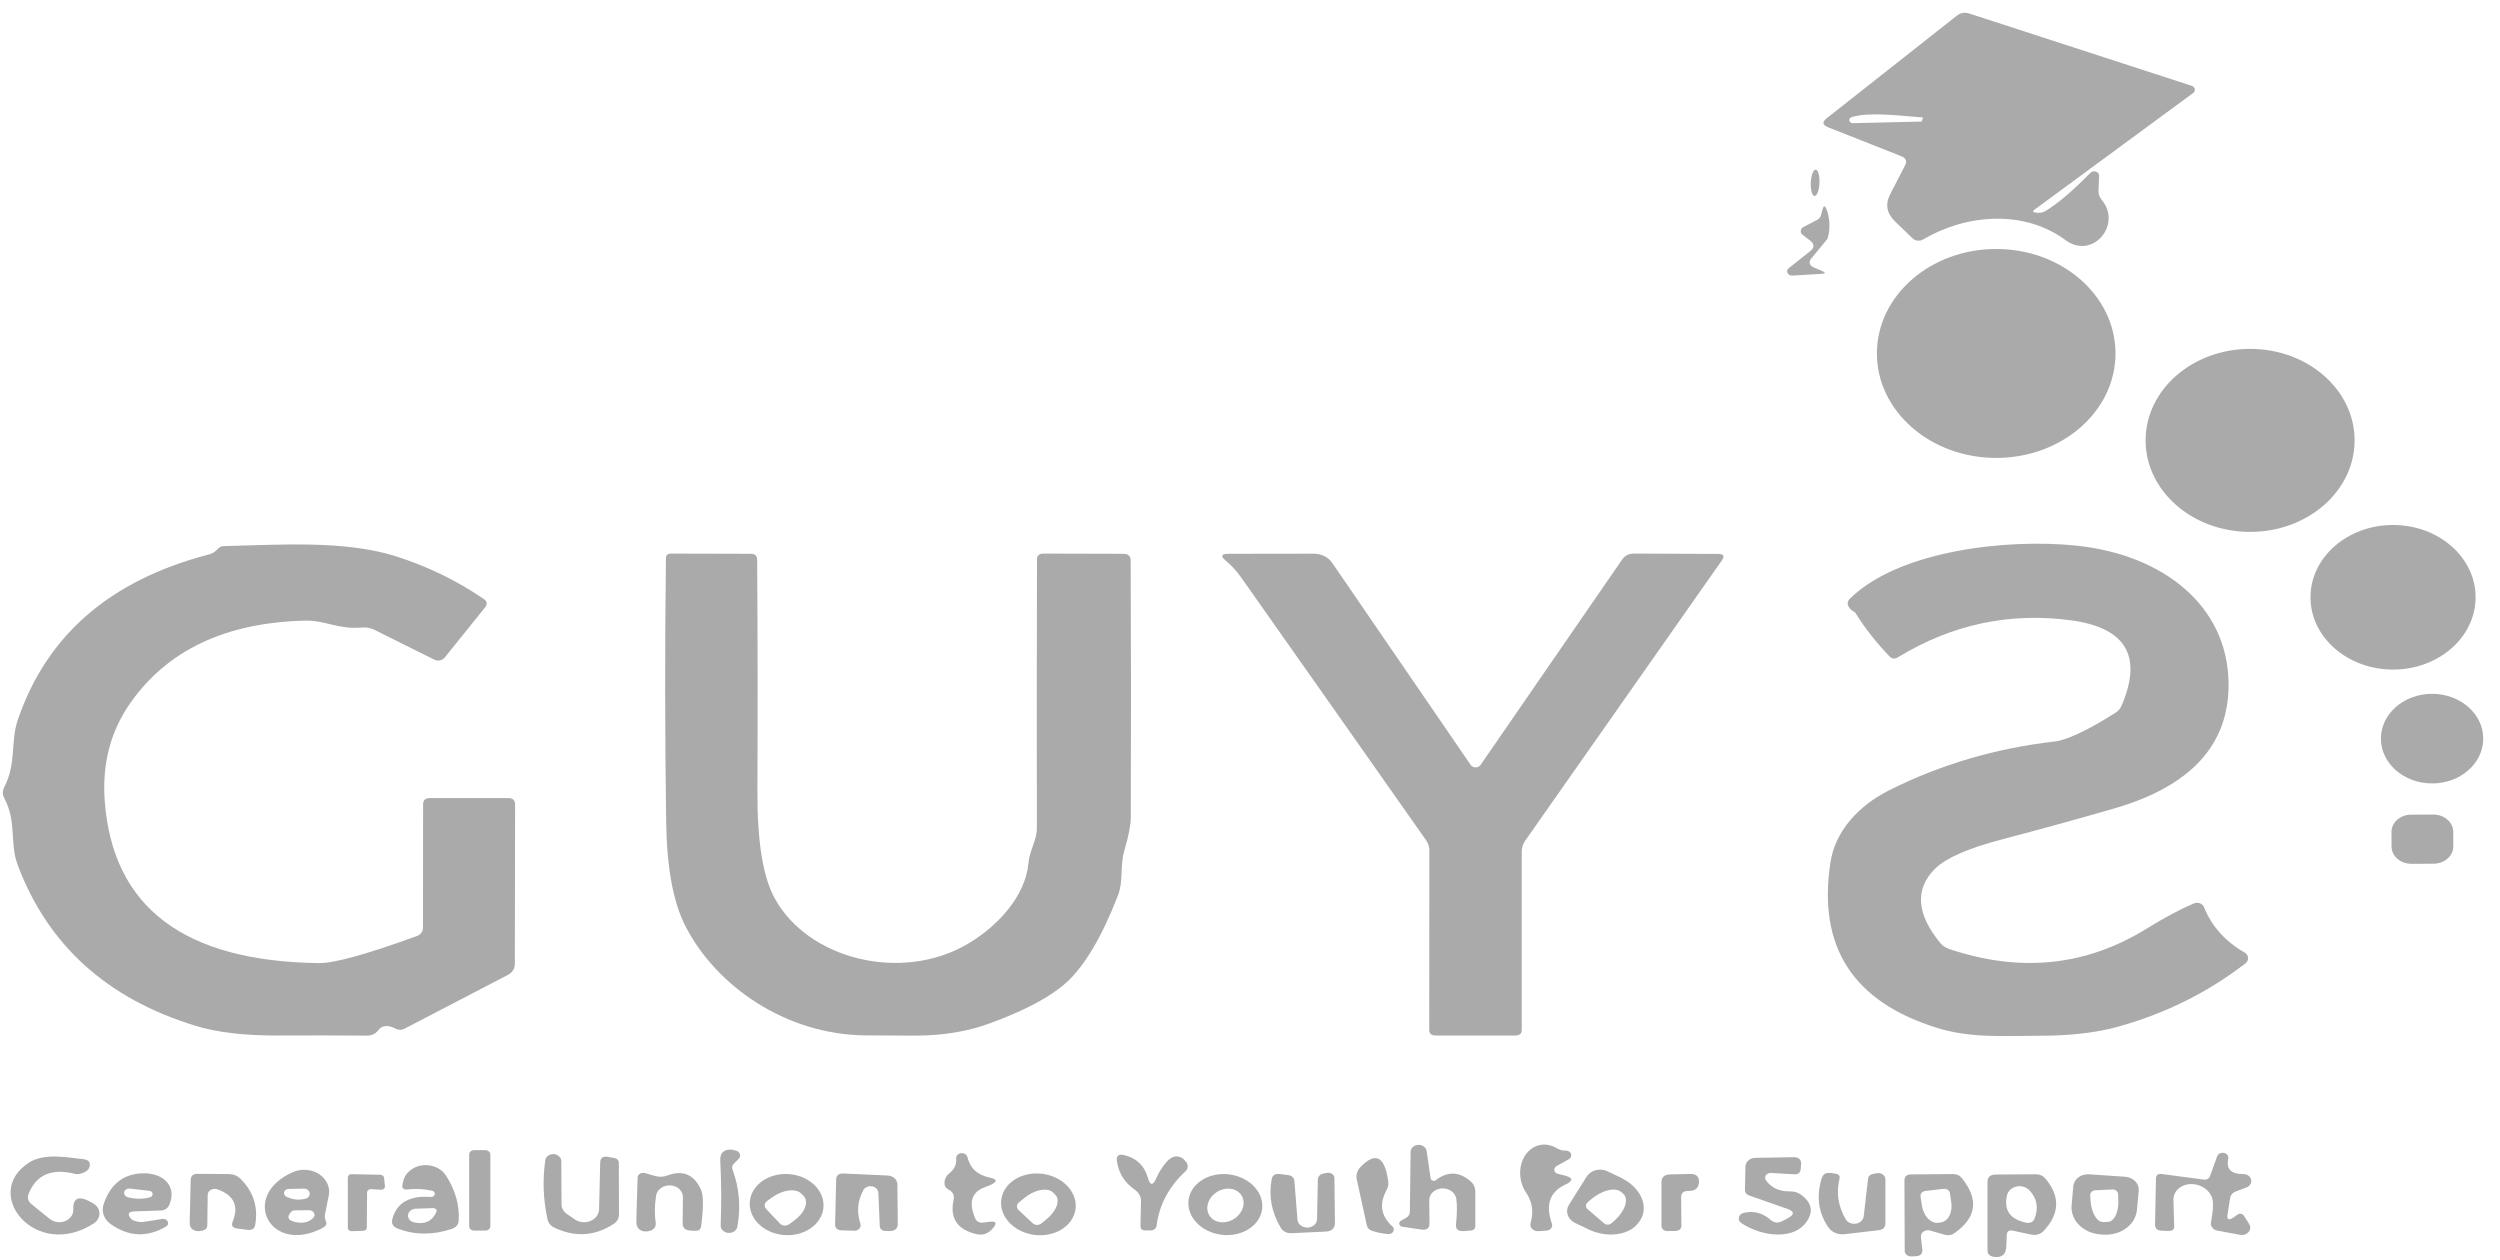 <svg width="129" height="65" viewBox="0 0 129 65" fill="none" xmlns="http://www.w3.org/2000/svg">
<g clip-path="url(#clip0_1558_4938)">
<path d="M104.984 10.956C105.195 11.006 105.379 10.985 105.537 10.893C106.161 10.524 106.935 9.866 107.862 8.921C107.896 8.885 107.942 8.859 107.993 8.847C108.045 8.835 108.1 8.837 108.15 8.854C108.2 8.87 108.243 8.9 108.272 8.939C108.302 8.978 108.317 9.024 108.316 9.071L108.283 9.837C108.279 10.018 108.336 10.18 108.454 10.322C109.514 11.585 107.98 13.418 106.584 12.392C104.425 10.8 101.448 11.048 99.23 12.357C99.148 12.407 99.048 12.428 98.949 12.418C98.849 12.407 98.757 12.365 98.69 12.3L97.787 11.429C97.353 11.01 97.267 10.543 97.531 10.028L98.301 8.534C98.415 8.315 98.347 8.156 98.097 8.056L94.344 6.574C94.037 6.451 94.008 6.293 94.258 6.101L100.974 0.808C101.163 0.658 101.378 0.622 101.62 0.699L113.096 4.429C113.136 4.443 113.171 4.466 113.198 4.495C113.226 4.524 113.244 4.559 113.251 4.596C113.258 4.633 113.254 4.671 113.24 4.706C113.226 4.742 113.201 4.774 113.169 4.798L104.958 10.835C104.883 10.889 104.892 10.929 104.984 10.956ZM99.21 6.061C98.202 5.992 96.51 5.755 95.562 6.038C95.516 6.048 95.477 6.072 95.451 6.107C95.425 6.141 95.416 6.183 95.424 6.224C95.433 6.264 95.458 6.3 95.496 6.325C95.534 6.349 95.581 6.36 95.628 6.355L99.104 6.274C99.144 6.274 99.168 6.257 99.177 6.222C99.19 6.176 99.205 6.128 99.223 6.078C99.223 6.067 99.219 6.061 99.21 6.061Z" fill="#AAAAAA"/>
<path d="M93.436 9.427C93.421 9.802 93.508 10.11 93.632 10.114C93.755 10.118 93.868 9.817 93.884 9.441C93.899 9.066 93.812 8.758 93.688 8.754C93.565 8.75 93.452 9.051 93.436 9.427Z" fill="#AAAAAA"/>
<path d="M93.626 13.816L94.008 13.977C94.215 14.066 94.204 14.117 93.975 14.133L92.481 14.219C92.429 14.222 92.378 14.211 92.334 14.187C92.29 14.163 92.255 14.128 92.235 14.086C92.215 14.044 92.21 13.998 92.221 13.954C92.232 13.91 92.258 13.869 92.296 13.839L93.403 12.962C93.635 12.778 93.633 12.593 93.396 12.409L93.014 12.115C92.981 12.089 92.955 12.057 92.938 12.021C92.922 11.985 92.915 11.946 92.919 11.907C92.923 11.868 92.937 11.831 92.96 11.798C92.984 11.765 93.016 11.737 93.054 11.717L93.758 11.348C93.855 11.298 93.921 11.225 93.956 11.129C93.978 11.071 93.995 11.012 94.008 10.95C94.083 10.55 94.18 10.547 94.298 10.939C94.43 11.392 94.434 11.84 94.311 12.282C94.303 12.312 94.287 12.34 94.265 12.363L93.482 13.314C93.302 13.529 93.35 13.697 93.626 13.816Z" fill="#AAAAAA"/>
<path d="M103.004 23.629C106.404 23.629 109.16 21.215 109.16 18.238C109.16 15.261 106.404 12.847 103.004 12.847C99.604 12.847 96.848 15.261 96.848 18.238C96.848 21.215 99.604 23.629 103.004 23.629Z" fill="#AAAAAA"/>
<path d="M116.105 27.446C119.084 27.446 121.498 25.332 121.498 22.724C121.498 20.116 119.084 18.002 116.105 18.002C113.127 18.002 110.713 20.116 110.713 22.724C110.713 25.332 113.127 27.446 116.105 27.446Z" fill="#AAAAAA"/>
<path d="M123.481 34.55C125.834 34.55 127.741 32.88 127.741 30.819C127.741 28.759 125.834 27.089 123.481 27.089C121.128 27.089 119.221 28.759 119.221 30.819C119.221 32.88 121.128 34.55 123.481 34.55Z" fill="#AAAAAA"/>
<path d="M11.099 28.455C11.148 28.413 11.196 28.366 11.244 28.317C11.328 28.224 11.435 28.178 11.567 28.178C14.49 28.109 17.789 27.873 20.423 28.703C22.056 29.222 23.568 29.956 24.959 30.905C25.139 31.028 25.163 31.172 25.032 31.338L22.945 33.932C22.887 34.005 22.801 34.056 22.704 34.076C22.606 34.096 22.505 34.084 22.418 34.042L19.317 32.497C19.11 32.397 18.889 32.358 18.652 32.381C17.48 32.491 16.768 32.001 15.755 32.024C11.641 32.12 8.624 33.548 6.701 36.308C5.696 37.757 5.263 39.433 5.404 41.336C5.816 46.825 9.504 49.611 16.466 49.696C17.234 49.708 18.915 49.242 21.509 48.301C21.602 48.267 21.682 48.208 21.738 48.134C21.795 48.059 21.825 47.97 21.825 47.88L21.832 41.497C21.832 41.286 21.953 41.18 22.194 41.18H26.217C26.459 41.18 26.579 41.288 26.579 41.503L26.566 49.736C26.566 49.99 26.441 50.182 26.191 50.313L20.851 53.092C20.789 53.123 20.718 53.14 20.647 53.14C20.575 53.14 20.505 53.123 20.442 53.092C20.026 52.869 19.712 52.898 19.501 53.178C19.441 53.26 19.358 53.326 19.259 53.372C19.162 53.417 19.052 53.44 18.941 53.438C17.418 53.426 15.902 53.425 14.392 53.432C12.653 53.444 11.218 53.276 10.085 52.931C5.516 51.531 2.456 48.76 0.907 44.616C0.492 43.515 0.874 42.397 0.215 41.174C0.17 41.089 0.146 40.996 0.146 40.901C0.146 40.807 0.17 40.713 0.215 40.626C0.854 39.404 0.538 38.263 0.913 37.161C2.397 32.787 5.678 29.939 10.757 28.616C10.906 28.578 11.02 28.524 11.099 28.455Z" fill="#AAAAAA"/>
<path d="M95.721 31.597C95.603 31.544 95.506 31.467 95.432 31.367C95.3 31.198 95.311 31.036 95.465 30.882C97.993 28.403 103.57 27.78 107.145 28.155C111.583 28.616 114.968 31.234 114.994 35.287C115.016 38.432 113.043 40.577 109.075 41.722C107.156 42.276 105.231 42.806 103.3 43.313C101.566 43.767 100.418 44.269 99.856 44.818C98.799 45.864 98.882 47.14 100.107 48.647C100.234 48.8 100.399 48.91 100.6 48.975C104.261 50.202 107.652 49.848 110.773 47.914C111.699 47.342 112.509 46.909 113.203 46.617C113.251 46.597 113.304 46.586 113.357 46.585C113.41 46.584 113.463 46.592 113.512 46.609C113.561 46.627 113.605 46.653 113.641 46.686C113.678 46.719 113.706 46.758 113.723 46.802C114.118 47.789 114.816 48.572 115.817 49.148C115.87 49.178 115.914 49.217 115.945 49.264C115.977 49.311 115.996 49.364 116.001 49.419C116.005 49.473 115.995 49.529 115.971 49.58C115.947 49.631 115.91 49.677 115.863 49.713C113.905 51.22 111.708 52.31 109.272 52.983C108.175 53.286 106.853 53.44 105.308 53.444C103.445 53.444 101.726 53.582 99.995 53.052C95.627 51.714 93.779 48.864 94.451 44.501C94.694 42.916 95.853 41.589 97.519 40.759C100.144 39.445 102.975 38.612 106.013 38.263C106.649 38.19 107.692 37.7 109.14 36.792C109.298 36.692 109.41 36.564 109.476 36.406C110.569 33.854 109.696 32.387 106.856 32.007C103.691 31.584 100.717 32.22 97.934 33.915C97.771 34.019 97.624 34.002 97.493 33.863C96.799 33.141 96.209 32.385 95.721 31.597Z" fill="#AAAAAA"/>
<path d="M53.068 44.536C53.127 43.873 53.503 43.359 53.503 42.731C53.494 38.13 53.496 33.506 53.509 28.859C53.509 28.659 53.623 28.561 53.852 28.565L57.954 28.576C58.213 28.576 58.342 28.689 58.342 28.916C58.364 33.344 58.366 37.767 58.349 42.183C58.349 42.56 58.239 43.125 58.02 43.878C57.776 44.72 57.98 45.441 57.684 46.214C56.854 48.351 55.963 49.85 55.011 50.711C54.203 51.441 52.886 52.141 51.06 52.81C49.927 53.225 48.659 53.434 47.254 53.438C46.376 53.438 45.501 53.434 44.627 53.426C40.532 53.375 36.963 50.884 35.376 47.805C34.744 46.579 34.41 44.797 34.375 42.46C34.309 37.92 34.305 33.365 34.362 28.795C34.362 28.641 34.452 28.565 34.632 28.565L38.741 28.576C38.956 28.58 39.065 28.676 39.07 28.864C39.096 32.85 39.101 36.827 39.083 40.794C39.07 43.385 39.364 45.231 39.965 46.335C41.697 49.512 46.517 50.705 49.927 48.71C51.481 47.799 52.917 46.237 53.068 44.536Z" fill="#AAAAAA"/>
<path d="M75.888 39.473C75.914 39.511 75.951 39.543 75.996 39.565C76.04 39.587 76.091 39.598 76.141 39.598C76.192 39.598 76.243 39.587 76.287 39.565C76.331 39.543 76.368 39.511 76.395 39.473L83.704 28.87C83.844 28.666 84.05 28.564 84.323 28.564L88.648 28.582C88.938 28.582 89.006 28.691 88.853 28.91L78.706 43.371C78.583 43.544 78.522 43.732 78.522 43.936V53.144C78.522 53.336 78.412 53.432 78.192 53.432H74.077C73.858 53.432 73.748 53.336 73.748 53.144L73.755 43.878C73.755 43.69 73.698 43.515 73.583 43.354C70.401 38.822 67.219 34.3 64.036 29.787C63.812 29.468 63.547 29.18 63.239 28.922C62.967 28.691 63.02 28.576 63.397 28.576L67.783 28.57C67.973 28.569 68.162 28.611 68.329 28.692C68.496 28.774 68.637 28.893 68.737 29.037L75.888 39.473Z" fill="#AAAAAA"/>
<path d="M125.496 40.425C126.954 40.425 128.136 39.39 128.136 38.113C128.136 36.836 126.954 35.801 125.496 35.801C124.038 35.801 122.855 36.836 122.855 38.113C122.855 39.39 124.038 40.425 125.496 40.425Z" fill="#AAAAAA"/>
<path d="M125.561 42.031L124.415 42.036C123.851 42.039 123.397 42.441 123.4 42.935L123.404 43.684C123.407 44.178 123.867 44.576 124.43 44.573L125.576 44.568C126.14 44.565 126.594 44.163 126.591 43.67L126.587 42.92C126.584 42.426 126.124 42.029 125.561 42.031Z" fill="#AAAAAA"/>
<path d="M25.045 59.348H24.466C24.324 59.348 24.209 59.449 24.209 59.573V63.275C24.209 63.399 24.324 63.499 24.466 63.499H25.045C25.187 63.499 25.302 63.399 25.302 63.275V59.573C25.302 59.449 25.187 59.348 25.045 59.348Z" fill="#AAAAAA"/>
<path d="M37.798 60.345C38.149 61.299 38.233 62.285 38.048 63.303C38.029 63.398 37.97 63.483 37.883 63.541C37.796 63.599 37.686 63.626 37.577 63.617C37.468 63.607 37.367 63.562 37.294 63.49C37.222 63.418 37.183 63.324 37.186 63.228C37.23 62.117 37.223 61.005 37.166 59.89C37.153 59.667 37.208 59.511 37.331 59.423C37.497 59.3 37.721 59.286 38.002 59.383C38.047 59.398 38.086 59.422 38.118 59.454C38.149 59.486 38.171 59.524 38.182 59.565C38.193 59.605 38.193 59.648 38.181 59.688C38.169 59.729 38.146 59.767 38.114 59.798L37.877 60.034C37.781 60.126 37.754 60.23 37.798 60.345Z" fill="#AAAAAA"/>
<path d="M74.084 60.899C74.695 60.43 75.289 60.446 75.869 60.945C76.04 61.091 76.126 61.27 76.126 61.481V63.252C76.126 63.405 76.04 63.488 75.869 63.499L75.533 63.523C75.234 63.546 75.1 63.426 75.131 63.165C75.188 62.627 75.193 62.189 75.144 61.85C75.118 61.697 75.027 61.557 74.888 61.459C74.75 61.361 74.574 61.312 74.397 61.322C74.22 61.332 74.055 61.401 73.935 61.514C73.814 61.627 73.748 61.776 73.749 61.931L73.762 63.119C73.766 63.38 73.619 63.488 73.32 63.442L72.359 63.298C72.321 63.292 72.286 63.277 72.258 63.253C72.23 63.23 72.211 63.2 72.203 63.167C72.195 63.134 72.199 63.099 72.214 63.068C72.229 63.037 72.254 63.01 72.287 62.992L72.576 62.825C72.629 62.793 72.672 62.751 72.702 62.702C72.732 62.652 72.748 62.598 72.748 62.542L72.787 59.458C72.781 59.361 72.819 59.267 72.892 59.195C72.966 59.123 73.069 59.08 73.179 59.074C73.289 59.069 73.397 59.102 73.479 59.166C73.561 59.231 73.611 59.321 73.617 59.417L73.821 60.807C73.825 60.833 73.837 60.857 73.855 60.877C73.874 60.898 73.897 60.913 73.924 60.923C73.951 60.932 73.981 60.935 74.009 60.931C74.037 60.927 74.063 60.916 74.084 60.899Z" fill="#AAAAAA"/>
<path d="M80.387 60.57L80.716 60.651C81.181 60.766 81.201 60.924 80.775 61.124C79.968 61.501 79.735 62.171 80.077 63.136C80.093 63.176 80.097 63.218 80.091 63.26C80.084 63.302 80.067 63.342 80.04 63.377C80.014 63.412 79.978 63.441 79.937 63.462C79.895 63.484 79.849 63.496 79.801 63.499L79.373 63.528C79.313 63.532 79.253 63.523 79.198 63.502C79.142 63.481 79.094 63.449 79.055 63.407C79.016 63.366 78.99 63.318 78.976 63.266C78.963 63.214 78.963 63.159 78.978 63.107C79.145 62.535 79.068 62.012 78.747 61.539C78.556 61.256 78.447 60.911 78.44 60.56C78.432 60.209 78.526 59.873 78.706 59.606C78.886 59.339 79.141 59.157 79.431 59.089C79.72 59.022 80.027 59.072 80.301 59.233C80.481 59.337 80.641 59.383 80.782 59.371C80.843 59.367 80.904 59.381 80.955 59.411C81.005 59.441 81.044 59.484 81.063 59.535C81.083 59.586 81.083 59.641 81.063 59.692C81.043 59.742 81.004 59.786 80.953 59.815L80.321 60.167C80.279 60.19 80.245 60.224 80.224 60.264C80.203 60.304 80.196 60.348 80.203 60.391C80.21 60.434 80.231 60.474 80.264 60.506C80.296 60.538 80.339 60.56 80.387 60.57Z" fill="#AAAAAA"/>
<path d="M50.749 63.084L51.059 63.044C51.384 63.002 51.454 63.098 51.27 63.332C51.024 63.651 50.723 63.767 50.367 63.678C49.384 63.44 48.998 62.846 49.209 61.897C49.257 61.67 49.167 61.497 48.939 61.378C48.798 61.305 48.73 61.189 48.735 61.032C48.743 60.828 48.836 60.657 49.011 60.519C49.252 60.326 49.362 60.077 49.34 59.769C49.336 59.705 49.359 59.642 49.405 59.593C49.452 59.544 49.518 59.512 49.591 59.504C49.664 59.496 49.738 59.513 49.799 59.55C49.86 59.587 49.903 59.643 49.92 59.706C50.056 60.282 50.438 60.634 51.065 60.761C51.548 60.861 51.465 61.028 50.815 61.262C50.139 61.508 49.972 62.039 50.315 62.854C50.389 63.034 50.534 63.111 50.749 63.084Z" fill="#AAAAAA"/>
<path d="M115.257 62.813L115.461 62.669C115.486 62.652 115.515 62.64 115.545 62.634C115.575 62.628 115.607 62.628 115.638 62.633C115.668 62.639 115.697 62.65 115.722 62.666C115.748 62.682 115.769 62.703 115.784 62.727L116.06 63.165C116.099 63.228 116.117 63.3 116.111 63.372C116.105 63.444 116.076 63.513 116.027 63.572C115.978 63.63 115.911 63.674 115.834 63.7C115.758 63.726 115.674 63.733 115.593 63.718L114.414 63.499C114.309 63.478 114.217 63.424 114.156 63.347C114.095 63.27 114.07 63.176 114.085 63.084C114.182 62.554 114.212 62.179 114.177 61.96C114.146 61.731 114.015 61.514 113.812 61.353C113.609 61.193 113.35 61.102 113.088 61.099C112.826 61.096 112.582 61.181 112.407 61.337C112.232 61.494 112.14 61.708 112.149 61.937L112.189 63.269C112.193 63.442 112.097 63.524 111.899 63.517L111.557 63.505C111.32 63.501 111.201 63.395 111.201 63.188L111.247 60.818C111.252 60.63 111.357 60.551 111.563 60.582L113.697 60.864C113.868 60.887 113.982 60.826 114.039 60.68L114.408 59.659C114.432 59.597 114.481 59.545 114.547 59.514C114.612 59.483 114.689 59.474 114.761 59.49C114.834 59.506 114.896 59.546 114.937 59.601C114.978 59.655 114.993 59.722 114.981 59.786C114.862 60.32 115.121 60.586 115.758 60.582C115.852 60.581 115.943 60.609 116.016 60.661C116.088 60.713 116.138 60.786 116.157 60.867C116.175 60.948 116.162 61.033 116.118 61.107C116.074 61.181 116.002 61.24 115.916 61.274L115.376 61.475C115.2 61.545 115.099 61.662 115.073 61.827L114.941 62.663C114.897 62.94 115.003 62.99 115.257 62.813Z" fill="#AAAAAA"/>
<path d="M2.572 62.9C2.678 62.984 2.809 63.039 2.95 63.058C3.09 63.077 3.234 63.059 3.364 63.007C3.493 62.955 3.602 62.87 3.676 62.764C3.751 62.658 3.789 62.535 3.784 62.41C3.757 61.768 4.104 61.666 4.824 62.104C4.918 62.161 4.995 62.237 5.048 62.325C5.102 62.413 5.13 62.512 5.132 62.612C5.133 62.712 5.107 62.812 5.056 62.902C5.005 62.992 4.93 63.071 4.837 63.131C1.828 65.068 -1.003 61.562 1.519 59.977C2.289 59.498 3.408 59.712 4.304 59.815C4.572 59.842 4.677 59.973 4.62 60.207C4.58 60.373 4.42 60.492 4.139 60.565C4.045 60.591 3.941 60.591 3.843 60.565C2.653 60.273 1.863 60.621 1.473 61.608C1.436 61.699 1.43 61.797 1.457 61.89C1.484 61.983 1.542 62.068 1.624 62.133L2.572 62.9Z" fill="#AAAAAA"/>
<path d="M29.654 62.917C29.766 62.997 29.901 63.047 30.045 63.062C30.188 63.078 30.333 63.057 30.465 63.003C30.596 62.949 30.707 62.863 30.786 62.757C30.865 62.65 30.909 62.526 30.912 62.398L30.971 59.982C30.975 59.744 31.111 59.648 31.379 59.694L31.715 59.758C31.776 59.769 31.832 59.799 31.871 59.842C31.911 59.885 31.932 59.939 31.932 59.994L31.939 62.663C31.939 62.875 31.842 63.042 31.649 63.165C30.675 63.792 29.658 63.851 28.601 63.344C28.51 63.301 28.432 63.24 28.371 63.166C28.311 63.092 28.27 63.007 28.252 62.917C28.032 61.922 27.992 60.914 28.133 59.896C28.139 59.8 28.189 59.709 28.271 59.645C28.353 59.581 28.461 59.547 28.571 59.553C28.681 59.558 28.784 59.602 28.857 59.673C28.931 59.745 28.969 59.84 28.963 59.936L28.976 62.15C28.98 62.35 29.07 62.512 29.246 62.635L29.654 62.917Z" fill="#AAAAAA"/>
<path d="M59.665 60.795C59.788 60.507 59.955 60.238 60.166 59.988C60.346 59.765 60.539 59.659 60.745 59.671C60.938 59.686 61.1 59.796 61.232 59.999C61.276 60.07 61.294 60.151 61.282 60.231C61.27 60.311 61.23 60.385 61.166 60.443C60.315 61.239 59.821 62.163 59.685 63.217C59.663 63.401 59.544 63.493 59.329 63.493C59.259 63.493 59.189 63.493 59.119 63.493C58.934 63.497 58.844 63.419 58.849 63.257L58.875 61.977C58.877 61.864 58.849 61.752 58.793 61.65C58.737 61.548 58.655 61.459 58.552 61.389C58.026 61.024 57.718 60.528 57.63 59.901C57.595 59.629 57.727 59.531 58.026 59.607C58.653 59.765 59.055 60.153 59.23 60.772C59.345 61.183 59.489 61.191 59.665 60.795Z" fill="#AAAAAA"/>
<path d="M70.01 60.864C69.983 60.751 69.987 60.634 70.02 60.523C70.053 60.411 70.115 60.307 70.201 60.218C70.982 59.411 71.461 59.665 71.636 60.98C71.653 61.119 71.626 61.261 71.557 61.389C71.153 62.115 71.25 62.746 71.847 63.28C71.884 63.315 71.909 63.359 71.917 63.406C71.926 63.453 71.918 63.501 71.894 63.544C71.871 63.587 71.833 63.623 71.785 63.647C71.738 63.671 71.684 63.682 71.63 63.678C71.34 63.655 71.063 63.599 70.8 63.511C70.651 63.461 70.561 63.368 70.53 63.234L70.01 60.864Z" fill="#AAAAAA"/>
<path d="M92.206 62.369L90.276 61.695C90.114 61.641 90.035 61.537 90.039 61.383L90.066 60.184C90.069 60.069 90.123 59.959 90.216 59.877C90.309 59.796 90.434 59.749 90.566 59.746L92.528 59.711C92.814 59.704 92.95 59.825 92.936 60.075L92.917 60.317C92.903 60.517 92.783 60.609 92.555 60.593L91.376 60.524C91.325 60.522 91.274 60.532 91.229 60.553C91.183 60.574 91.146 60.606 91.119 60.644C91.093 60.683 91.079 60.727 91.079 60.772C91.079 60.816 91.093 60.861 91.119 60.899C91.396 61.291 91.813 61.483 92.37 61.476C92.585 61.472 92.774 61.529 92.936 61.649C93.428 62.01 93.558 62.417 93.325 62.871C92.686 64.093 90.843 63.788 89.848 63.107C89.799 63.073 89.761 63.027 89.739 62.974C89.718 62.922 89.713 62.866 89.726 62.811C89.739 62.757 89.769 62.706 89.813 62.666C89.856 62.626 89.912 62.597 89.973 62.583C90.483 62.464 90.944 62.583 91.356 62.94C91.54 63.102 91.745 63.125 91.969 63.009L92.252 62.859C92.612 62.667 92.596 62.504 92.206 62.369Z" fill="#AAAAAA"/>
<path d="M6.734 62.853C6.777 62.915 6.839 62.959 6.918 62.986C7.102 63.051 7.267 63.073 7.412 63.05L8.36 62.9C8.419 62.886 8.481 62.892 8.536 62.916C8.59 62.94 8.632 62.981 8.655 63.03C8.678 63.08 8.679 63.135 8.659 63.185C8.638 63.235 8.597 63.277 8.544 63.303C7.579 63.861 6.635 63.815 5.713 63.165C5.543 63.045 5.418 62.884 5.352 62.703C5.286 62.521 5.284 62.327 5.344 62.144C5.678 61.145 6.314 60.613 7.254 60.547C8.386 60.467 9.163 61.181 8.735 62.173C8.652 62.358 8.498 62.454 8.274 62.462L6.931 62.508C6.633 62.519 6.567 62.634 6.734 62.853ZM7.741 61.781C7.783 61.769 7.819 61.745 7.843 61.713C7.868 61.681 7.879 61.643 7.876 61.605C7.873 61.567 7.856 61.53 7.826 61.502C7.797 61.473 7.758 61.454 7.715 61.447L6.694 61.331C6.63 61.324 6.566 61.337 6.513 61.37C6.461 61.402 6.425 61.451 6.412 61.506C6.398 61.562 6.409 61.62 6.442 61.67C6.475 61.72 6.527 61.757 6.589 61.775C6.971 61.879 7.355 61.881 7.741 61.781Z" fill="#AAAAAA"/>
<path d="M10.717 61.654L10.697 63.228C10.697 63.363 10.622 63.451 10.473 63.494C10.223 63.559 10.032 63.53 9.9 63.407C9.817 63.334 9.78 63.211 9.788 63.038C9.806 62.316 9.823 61.597 9.841 60.882C9.845 60.67 9.968 60.567 10.21 60.57L11.81 60.582C12.051 60.586 12.253 60.668 12.415 60.83C13.083 61.502 13.333 62.296 13.166 63.211C13.131 63.403 13.002 63.486 12.778 63.459L12.258 63.396C12.003 63.365 11.919 63.244 12.007 63.032C12.336 62.225 12.071 61.67 11.211 61.366C11.156 61.347 11.098 61.341 11.04 61.346C10.982 61.352 10.926 61.369 10.878 61.398C10.829 61.426 10.79 61.464 10.761 61.509C10.733 61.553 10.718 61.603 10.717 61.654Z" fill="#AAAAAA"/>
<path d="M16.814 63.004C16.884 63.15 16.823 63.273 16.63 63.373C13.89 64.774 12.363 61.672 15.122 60.478C15.336 60.386 15.575 60.346 15.813 60.366C16.051 60.385 16.278 60.461 16.469 60.587C16.66 60.712 16.808 60.882 16.895 61.077C16.983 61.271 17.007 61.483 16.965 61.689L16.774 62.641C16.748 62.764 16.761 62.885 16.814 63.004ZM15.787 61.845C15.852 61.823 15.907 61.782 15.942 61.729C15.977 61.675 15.99 61.613 15.978 61.553C15.966 61.492 15.931 61.437 15.878 61.397C15.825 61.356 15.758 61.333 15.688 61.332L14.898 61.349C14.843 61.349 14.79 61.365 14.746 61.394C14.703 61.424 14.672 61.465 14.659 61.512C14.646 61.559 14.652 61.608 14.675 61.652C14.698 61.695 14.737 61.731 14.786 61.753C15.102 61.91 15.436 61.941 15.787 61.845ZM15.188 62.456C15.161 62.456 15.134 62.461 15.11 62.469C15.086 62.478 15.066 62.492 15.049 62.508C14.795 62.766 14.83 62.94 15.155 63.033C15.567 63.152 15.901 63.092 16.155 62.854C16.192 62.819 16.217 62.776 16.226 62.73C16.234 62.683 16.227 62.635 16.205 62.592C16.182 62.548 16.146 62.511 16.1 62.485C16.053 62.459 16 62.445 15.945 62.444L15.188 62.456Z" fill="#AAAAAA"/>
<path d="M18.942 61.528L18.928 63.344C18.928 63.387 18.909 63.429 18.875 63.46C18.84 63.492 18.794 63.51 18.744 63.511L18.145 63.529C18.119 63.529 18.094 63.526 18.07 63.517C18.046 63.509 18.024 63.497 18.006 63.482C17.987 63.466 17.972 63.447 17.962 63.427C17.952 63.406 17.947 63.384 17.947 63.361V60.755C17.947 60.733 17.952 60.711 17.962 60.69C17.972 60.669 17.987 60.651 18.006 60.635C18.024 60.619 18.046 60.607 18.07 60.599C18.094 60.591 18.119 60.587 18.145 60.588L19.633 60.617C19.68 60.618 19.725 60.635 19.759 60.664C19.793 60.692 19.814 60.731 19.817 60.773L19.863 61.205C19.866 61.229 19.863 61.254 19.854 61.277C19.845 61.3 19.83 61.321 19.811 61.339C19.791 61.357 19.767 61.37 19.741 61.379C19.715 61.388 19.687 61.391 19.659 61.389L19.146 61.361C19.119 61.359 19.093 61.362 19.069 61.37C19.044 61.377 19.021 61.39 19.002 61.405C18.983 61.421 18.968 61.44 18.957 61.461C18.947 61.482 18.941 61.505 18.942 61.528Z" fill="#AAAAAA"/>
<path d="M22.292 61.441C21.862 61.345 21.425 61.324 20.982 61.378C20.951 61.382 20.919 61.379 20.889 61.371C20.859 61.362 20.832 61.348 20.81 61.328C20.788 61.309 20.772 61.286 20.763 61.26C20.754 61.235 20.752 61.208 20.758 61.182L20.798 60.986C20.837 60.774 20.951 60.578 21.123 60.426C21.295 60.274 21.517 60.172 21.759 60.134C22.001 60.097 22.25 60.126 22.473 60.218C22.696 60.309 22.881 60.459 23.003 60.645C23.495 61.399 23.717 62.177 23.668 62.98C23.655 63.192 23.535 63.336 23.306 63.413C22.336 63.736 21.412 63.732 20.534 63.401C20.28 63.305 20.183 63.14 20.244 62.906C20.468 62.06 21.129 61.679 22.226 61.764C22.274 61.767 22.322 61.755 22.361 61.729C22.4 61.703 22.426 61.666 22.434 61.624C22.443 61.583 22.433 61.541 22.406 61.507C22.38 61.473 22.339 61.449 22.292 61.441ZM22.49 62.6C22.578 62.423 22.512 62.337 22.292 62.34L21.476 62.369C21.373 62.366 21.272 62.398 21.194 62.457C21.116 62.516 21.067 62.599 21.056 62.689C21.045 62.779 21.073 62.869 21.136 62.941C21.198 63.014 21.288 63.063 21.39 63.078C21.899 63.19 22.266 63.031 22.49 62.6Z" fill="#AAAAAA"/>
<path d="M33.855 61.689C33.776 62.197 33.769 62.667 33.835 63.102C33.848 63.19 33.825 63.28 33.771 63.355C33.717 63.43 33.635 63.485 33.539 63.511C33.306 63.573 33.12 63.544 32.979 63.425C32.878 63.336 32.83 63.2 32.834 63.015C32.852 62.27 32.874 61.518 32.9 60.761C32.902 60.721 32.914 60.683 32.936 60.648C32.957 60.614 32.988 60.584 33.024 60.562C33.06 60.54 33.102 60.525 33.146 60.52C33.189 60.514 33.234 60.518 33.275 60.53L33.802 60.68C34.017 60.742 34.228 60.734 34.434 60.657C35.224 60.357 35.802 60.596 36.166 61.372C36.302 61.664 36.306 62.297 36.179 63.269C36.157 63.442 36.047 63.523 35.85 63.511L35.606 63.494C35.352 63.475 35.224 63.354 35.224 63.131L35.238 61.77C35.239 61.616 35.173 61.468 35.053 61.356C34.934 61.244 34.771 61.176 34.595 61.166C34.42 61.156 34.246 61.204 34.109 61.301C33.971 61.398 33.881 61.537 33.855 61.689Z" fill="#AAAAAA"/>
<path d="M42.456 62.513C42.354 62.92 42.06 63.274 41.639 63.496C41.217 63.717 40.702 63.789 40.207 63.694C39.712 63.6 39.278 63.347 39 62.992C38.722 62.637 38.623 62.208 38.724 61.8C38.826 61.392 39.12 61.038 39.542 60.817C39.963 60.595 40.478 60.524 40.973 60.618C41.468 60.713 41.902 60.965 42.18 61.321C42.458 61.676 42.557 62.105 42.456 62.513ZM39.53 62.381L40.248 63.136C40.303 63.195 40.382 63.232 40.469 63.24C40.555 63.247 40.641 63.225 40.709 63.177L40.978 62.981C41.11 62.886 41.227 62.777 41.323 62.662C41.419 62.546 41.492 62.426 41.537 62.308C41.582 62.191 41.599 62.077 41.587 61.975C41.575 61.873 41.534 61.783 41.466 61.712L41.354 61.597C41.217 61.455 40.982 61.395 40.699 61.429C40.417 61.464 40.11 61.59 39.846 61.782L39.576 61.977C39.509 62.026 39.467 62.095 39.458 62.171C39.45 62.247 39.475 62.322 39.53 62.381Z" fill="#AAAAAA"/>
<path d="M44.547 61.412C44.249 61.966 44.198 62.542 44.396 63.142C44.41 63.185 44.413 63.231 44.404 63.275C44.395 63.32 44.374 63.361 44.343 63.397C44.312 63.433 44.272 63.461 44.226 63.48C44.18 63.499 44.13 63.507 44.08 63.505L43.434 63.488C43.202 63.48 43.087 63.374 43.092 63.171L43.145 60.87C43.149 60.647 43.276 60.542 43.526 60.553L45.805 60.657C45.939 60.663 46.065 60.713 46.158 60.798C46.251 60.882 46.304 60.995 46.305 61.112L46.325 63.136C46.329 63.398 46.18 63.526 45.877 63.523L45.673 63.517C45.601 63.515 45.533 63.49 45.481 63.446C45.43 63.402 45.4 63.343 45.396 63.28L45.324 61.556C45.322 61.476 45.288 61.399 45.23 61.337C45.171 61.275 45.09 61.232 45.001 61.216C44.911 61.199 44.817 61.209 44.735 61.245C44.653 61.281 44.586 61.34 44.547 61.412Z" fill="#AAAAAA"/>
<path d="M55.406 62.726C55.243 63.12 54.893 63.436 54.435 63.605C53.977 63.775 53.448 63.783 52.964 63.629C52.724 63.553 52.503 63.438 52.312 63.293C52.122 63.148 51.966 62.975 51.854 62.783C51.742 62.591 51.675 62.384 51.659 62.175C51.642 61.966 51.675 61.758 51.756 61.562C51.919 61.169 52.269 60.852 52.727 60.683C53.185 60.514 53.714 60.505 54.198 60.66C54.438 60.736 54.659 60.85 54.85 60.995C55.04 61.141 55.196 61.314 55.308 61.506C55.42 61.698 55.487 61.904 55.504 62.114C55.52 62.323 55.487 62.531 55.406 62.726ZM52.56 62.438L53.285 63.119C53.313 63.145 53.347 63.167 53.385 63.182C53.423 63.197 53.464 63.205 53.506 63.206C53.547 63.207 53.589 63.201 53.628 63.188C53.667 63.175 53.702 63.155 53.733 63.13L54.016 62.9C54.267 62.694 54.452 62.445 54.531 62.207C54.61 61.969 54.576 61.762 54.437 61.631L54.332 61.527C54.191 61.398 53.957 61.355 53.68 61.409C53.404 61.463 53.107 61.609 52.857 61.816L52.574 62.046C52.543 62.071 52.519 62.101 52.502 62.134C52.485 62.168 52.475 62.203 52.474 62.24C52.473 62.276 52.48 62.313 52.495 62.347C52.51 62.381 52.532 62.412 52.56 62.438Z" fill="#AAAAAA"/>
<path d="M65.047 62.699C64.895 63.091 64.557 63.41 64.107 63.586C63.658 63.761 63.135 63.779 62.652 63.635C62.169 63.491 61.767 63.197 61.533 62.818C61.3 62.439 61.255 62.006 61.407 61.614C61.559 61.221 61.898 60.902 62.347 60.727C62.796 60.551 63.319 60.533 63.802 60.677C64.285 60.821 64.687 61.115 64.921 61.494C65.154 61.873 65.2 62.306 65.047 62.699ZM62.64 62.95C62.832 63.067 63.079 63.1 63.326 63.043C63.573 62.985 63.801 62.842 63.958 62.643C64.036 62.545 64.095 62.436 64.13 62.323C64.166 62.21 64.178 62.096 64.166 61.985C64.154 61.875 64.118 61.771 64.059 61.68C64.001 61.589 63.922 61.512 63.827 61.454C63.635 61.337 63.388 61.304 63.141 61.361C62.894 61.419 62.667 61.563 62.509 61.761C62.431 61.859 62.373 61.968 62.337 62.081C62.301 62.194 62.289 62.309 62.302 62.419C62.314 62.53 62.35 62.633 62.408 62.725C62.466 62.816 62.545 62.892 62.64 62.95Z" fill="#AAAAAA"/>
<path d="M66.947 62.911C66.948 62.97 66.963 63.027 66.99 63.08C67.017 63.134 67.056 63.182 67.105 63.222C67.202 63.303 67.332 63.347 67.467 63.344C67.534 63.342 67.599 63.329 67.66 63.306C67.721 63.282 67.776 63.248 67.822 63.206C67.867 63.163 67.903 63.114 67.927 63.059C67.951 63.005 67.963 62.947 67.961 62.888L68 60.859C68.002 60.786 68.032 60.717 68.086 60.661C68.14 60.606 68.214 60.568 68.297 60.553L68.481 60.519C68.527 60.511 68.573 60.512 68.618 60.522C68.663 60.532 68.705 60.551 68.741 60.577C68.777 60.603 68.806 60.635 68.826 60.672C68.846 60.709 68.856 60.749 68.856 60.79L68.883 63.096C68.883 63.384 68.718 63.536 68.389 63.551L66.657 63.632C66.394 63.644 66.201 63.546 66.078 63.338C65.612 62.554 65.459 61.725 65.617 60.853C65.656 60.638 65.801 60.547 66.051 60.582L66.493 60.64C66.571 60.649 66.643 60.682 66.697 60.734C66.751 60.785 66.784 60.852 66.789 60.922L66.947 62.911Z" fill="#AAAAAA"/>
<path d="M81.875 60.709C81.976 60.548 82.146 60.429 82.347 60.379C82.549 60.328 82.765 60.349 82.948 60.438L83.633 60.766C84.118 61 84.497 61.361 84.687 61.77C84.877 62.178 84.863 62.601 84.647 62.946L84.601 63.015C84.494 63.186 84.34 63.332 84.149 63.445C83.958 63.558 83.733 63.636 83.487 63.675C83.241 63.714 82.979 63.712 82.716 63.67C82.453 63.628 82.194 63.546 81.954 63.43L81.269 63.102C81.086 63.013 80.95 62.864 80.892 62.688C80.834 62.511 80.859 62.322 80.96 62.162L81.875 60.709ZM81.914 62.386L82.77 63.124C82.796 63.146 82.826 63.163 82.859 63.175C82.892 63.186 82.927 63.191 82.963 63.191C82.998 63.19 83.033 63.184 83.066 63.171C83.098 63.159 83.128 63.141 83.152 63.119L83.291 62.998C83.426 62.877 83.546 62.745 83.642 62.609C83.739 62.473 83.811 62.336 83.854 62.205C83.896 62.074 83.909 61.953 83.892 61.847C83.874 61.742 83.827 61.655 83.751 61.591L83.646 61.504C83.496 61.375 83.244 61.346 82.946 61.425C82.647 61.504 82.326 61.684 82.053 61.925L81.914 62.052C81.889 62.074 81.869 62.1 81.856 62.129C81.842 62.157 81.835 62.188 81.835 62.219C81.835 62.25 81.842 62.281 81.856 62.31C81.869 62.339 81.889 62.365 81.914 62.386Z" fill="#AAAAAA"/>
<path d="M86.746 61.787L86.76 63.228C86.76 63.417 86.65 63.513 86.43 63.517L86.081 63.522C85.849 63.526 85.732 63.426 85.732 63.222V61.003C85.732 60.741 85.882 60.607 86.18 60.599L87.201 60.576C87.526 60.568 87.681 60.707 87.668 60.991C87.655 61.303 87.475 61.456 87.128 61.452C86.869 61.449 86.742 61.56 86.746 61.787Z" fill="#AAAAAA"/>
<path d="M96.168 62.761L96.392 60.812C96.398 60.756 96.424 60.702 96.468 60.66C96.512 60.617 96.571 60.588 96.635 60.576L96.853 60.536C96.906 60.527 96.96 60.529 97.012 60.541C97.065 60.553 97.113 60.575 97.154 60.605C97.196 60.635 97.229 60.673 97.252 60.716C97.275 60.759 97.287 60.805 97.287 60.853V63.119C97.287 63.334 97.164 63.455 96.918 63.482L95.174 63.684C95.011 63.703 94.846 63.679 94.698 63.617C94.551 63.554 94.428 63.455 94.344 63.332C93.826 62.575 93.712 61.729 94.002 60.795C94.072 60.576 94.234 60.487 94.489 60.53L94.746 60.564C94.775 60.57 94.804 60.581 94.829 60.596C94.854 60.611 94.875 60.63 94.892 60.651C94.909 60.673 94.92 60.698 94.925 60.724C94.931 60.749 94.93 60.776 94.923 60.801C94.739 61.539 94.844 62.244 95.239 62.917C95.289 62.999 95.367 63.065 95.462 63.105C95.558 63.146 95.665 63.158 95.77 63.141C95.874 63.123 95.969 63.077 96.04 63.008C96.112 62.94 96.157 62.853 96.168 62.761Z" fill="#AAAAAA"/>
<path d="M99.119 63.823L99.191 64.468C99.213 64.695 99.097 64.812 98.842 64.82L98.618 64.832C98.575 64.833 98.532 64.827 98.491 64.813C98.45 64.799 98.413 64.778 98.382 64.751C98.35 64.724 98.326 64.692 98.308 64.656C98.291 64.621 98.283 64.582 98.283 64.543L98.269 60.911C98.269 60.703 98.388 60.599 98.625 60.599L100.765 60.582C100.958 60.578 101.112 60.646 101.226 60.784C102.121 61.887 101.992 62.839 100.837 63.638C100.769 63.686 100.688 63.718 100.602 63.731C100.515 63.744 100.426 63.738 100.344 63.713L99.593 63.494C99.536 63.477 99.475 63.474 99.416 63.483C99.357 63.492 99.302 63.514 99.255 63.547C99.208 63.579 99.171 63.621 99.147 63.669C99.123 63.718 99.114 63.77 99.119 63.823ZM100.291 61.343L99.349 61.453C99.273 61.462 99.205 61.496 99.158 61.549C99.111 61.602 99.09 61.669 99.099 61.735L99.172 62.22C99.191 62.346 99.229 62.469 99.282 62.581C99.335 62.694 99.403 62.794 99.482 62.875C99.561 62.957 99.649 63.018 99.742 63.056C99.834 63.094 99.929 63.108 100.021 63.096L100.139 63.079C100.323 63.056 100.484 62.933 100.586 62.739C100.688 62.545 100.724 62.294 100.686 62.041L100.614 61.557C100.602 61.491 100.562 61.432 100.502 61.392C100.441 61.353 100.366 61.335 100.291 61.343Z" fill="#AAAAAA"/>
<path d="M103.549 63.724C103.54 63.909 103.534 64.085 103.529 64.255C103.525 64.504 103.466 64.674 103.351 64.762C103.228 64.858 103.064 64.887 102.858 64.849C102.656 64.81 102.555 64.701 102.555 64.52V60.986C102.555 60.736 102.697 60.609 102.983 60.605L105.057 60.593C105.148 60.592 105.239 60.61 105.322 60.646C105.404 60.682 105.476 60.735 105.531 60.801C106.312 61.72 106.286 62.625 105.452 63.517C105.377 63.598 105.277 63.659 105.164 63.693C105.051 63.726 104.929 63.731 104.813 63.707L103.878 63.505C103.667 63.459 103.558 63.532 103.549 63.724ZM104.708 61.412C104.629 61.329 104.525 61.267 104.407 61.234C104.289 61.201 104.163 61.198 104.043 61.226C103.922 61.254 103.814 61.311 103.728 61.391C103.643 61.471 103.586 61.57 103.562 61.677C103.387 62.454 103.725 62.927 104.576 63.096C104.658 63.111 104.744 63.101 104.816 63.066C104.889 63.031 104.944 62.974 104.971 62.906C105.204 62.333 105.116 61.835 104.708 61.412Z" fill="#AAAAAA"/>
<path d="M109.654 60.72C109.856 60.734 110.043 60.816 110.175 60.95C110.307 61.084 110.373 61.259 110.358 61.435L110.266 62.433C110.233 62.799 110.033 63.139 109.708 63.377C109.384 63.616 108.962 63.735 108.535 63.707L108.39 63.696C108.178 63.681 107.971 63.632 107.781 63.549C107.591 63.466 107.422 63.352 107.283 63.214C107.144 63.075 107.038 62.914 106.972 62.741C106.905 62.567 106.879 62.384 106.895 62.202L106.981 61.21C106.988 61.123 107.015 61.037 107.061 60.958C107.106 60.879 107.169 60.809 107.246 60.752C107.322 60.695 107.411 60.651 107.507 60.624C107.602 60.597 107.703 60.586 107.804 60.593L109.654 60.72ZM108.996 61.378L108.12 61.418C108.083 61.419 108.048 61.427 108.015 61.441C107.982 61.454 107.952 61.473 107.928 61.497C107.904 61.521 107.885 61.548 107.872 61.578C107.86 61.608 107.855 61.64 107.856 61.672L107.87 61.943C107.879 62.094 107.903 62.243 107.942 62.381C107.981 62.52 108.033 62.644 108.095 62.748C108.158 62.852 108.229 62.933 108.306 62.987C108.382 63.041 108.462 63.066 108.541 63.061L108.778 63.05C108.937 63.041 109.081 62.912 109.18 62.692C109.279 62.471 109.324 62.177 109.305 61.873L109.292 61.602C109.289 61.571 109.28 61.54 109.263 61.511C109.247 61.483 109.225 61.457 109.197 61.436C109.17 61.415 109.138 61.399 109.103 61.389C109.068 61.379 109.032 61.375 108.996 61.378Z" fill="#AAAAAA"/>
</g>
<defs>
<clipPath id="clip0_1558_4938">
<rect width="129" height="65" fill="white"/>
</clipPath>
</defs>
</svg>
